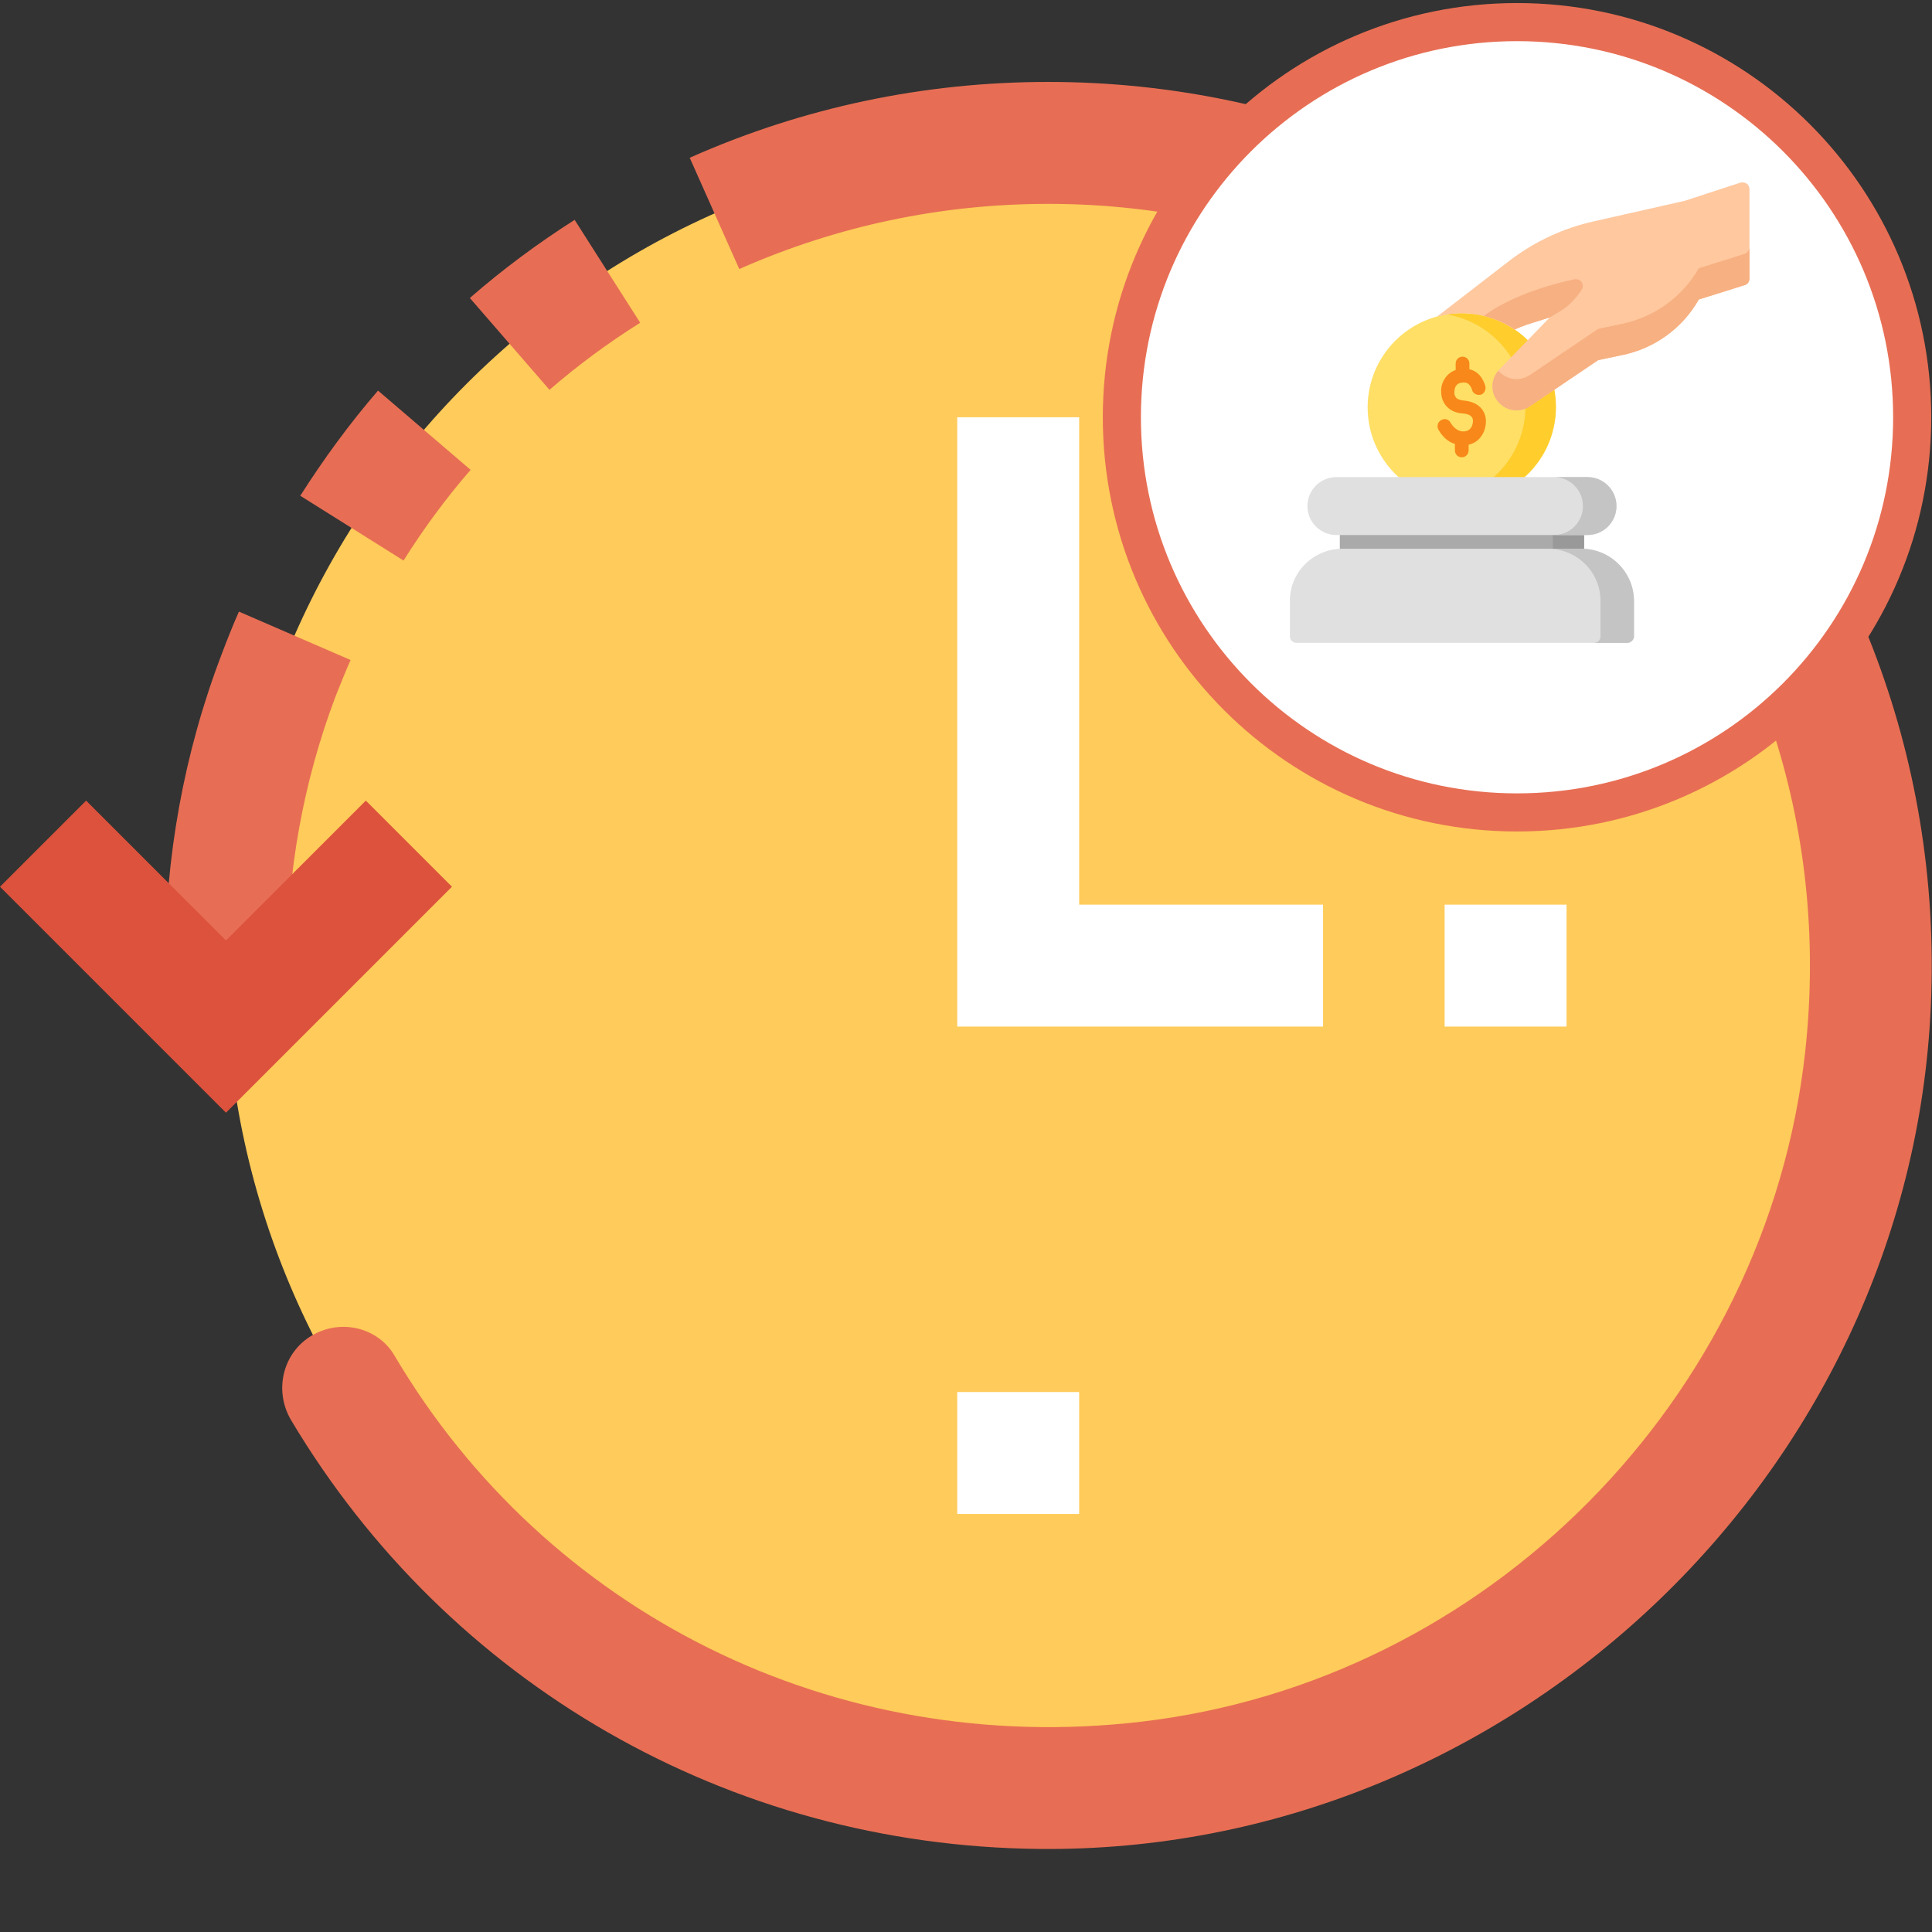 <?xml version="1.0" encoding="utf-8"?>
<!-- Generator: Adobe Illustrator 23.0.0, SVG Export Plug-In . SVG Version: 6.00 Build 0)  -->
<svg version="1.1" id="Layer_1" xmlns="http://www.w3.org/2000/svg" xmlns:xlink="http://www.w3.org/1999/xlink" x="0px" y="0px"
	 viewBox="0 0 507 507" style="enable-background:new 0 0 507 507;" xml:space="preserve">
<rect x="0" y="0" width="507" height="507" fill="#333333" stroke="none"/>
<style type="text/css">
	.st0{fill:#FFCB5A;}
	.st1{fill:#E76E54;}
	.st2{fill:#FFFFFF;}
	.st3{fill:#DD523C;}
	.st4{fill:#FFFFFF;stroke:#E76E54;stroke-width:10;stroke-miterlimit:10;}
	.st5{display:none;}
	.st6{display:inline;fill:#77959E;}
	.st7{display:inline;fill:#C59969;}
	.st8{display:inline;fill:#BA8A5A;}
	.st9{display:inline;fill:#FFCB5A;}
	.st10{display:inline;fill:#FFFFFF;}
	.st11{display:inline;}
	.st12{fill:#FBA61F;}
	.st13{display:inline;fill:#0E9347;}
	.st14{display:inline;fill:#0D8944;}
	.st15{display:inline;fill:#3BB54A;}
	.st16{fill:#0E9347;}
	.st17{display:inline;fill:#89C763;}
	.st18{display:inline;fill:#FFCA5D;}
	.st19{display:inline;fill:#F6B545;}
	.st20{display:inline;fill:#FFCB5B;}
	.st21{display:inline;fill:#FFE27A;}
	.st22{display:inline;fill:#F19920;}
	.st23{fill:#F19920;}
	.st24{fill:#E78825;}
	.st25{fill:#F6B545;}
	.st26{fill:#AAAAAA;}
	.st27{fill:#999999;}
	.st28{fill:#FFDF65;}
	.st29{fill:#FFCD2C;}
	.st30{fill:#F78819;}
	.st31{fill:#FFC89F;}
	.st32{fill:#F7B081;}
	.st33{fill:#E0E0E0;}
	.st34{fill:#C4C4C4;}
</style>
<path class="st0" d="M491,253.4c0,119.2-96.6,215.9-215.9,215.9c-119.2,0-215.9-96.6-215.9-215.9c0-119.2,96.6-215.9,215.9-215.9
	C394.4,37.5,491,134.2,491,253.4z"/>
<path class="st1" d="M272.7,485.2c-81.5-0.8-155.1-43.4-196.3-112.5c-4.8-8.1-2-18.6,6.5-22.8c7.4-3.7,16.5-1.2,20.6,5.8
	c39.8,67.4,115.3,105.6,196.1,96.1c90.9-10.7,164-84.7,174.1-175.6c13.4-120.4-80.9-222.7-198.6-222.7c-28.2,0-55.5,5.8-81.1,17.1
	l-13-29.2c29.7-13.2,61.4-19.9,94.1-19.9c131.3,0,237.5,109.8,231.6,242.4C501.3,387.2,396,486.5,272.7,485.2z M75.3,253.4h-32
	c0-28.4,5-55.9,14.9-81.8c1.4-3.7,2.9-7.5,4.5-11.1L92,173.2c-1.4,3.2-2.7,6.4-4,9.7C79.6,205.2,75.3,228.9,75.3,253.4z
	 M105.9,147.1l-27.1-17c6.1-9.6,12.9-18.9,20.4-27.6l24.3,20.8C117,130.8,111.1,138.8,105.9,147.1z M144.2,102.3l-20.9-24.1
	c8.6-7.5,17.9-14.4,27.5-20.5l17.2,27C159.7,89.9,151.7,95.8,144.2,102.3z"/>
<g>
	<path class="st2" d="M347.1,269.4h-95.9V109.5h32v127.9h64V269.4z"/>
	<path class="st2" d="M379.1,237.4h32v32h-32V237.4z"/>
	<path class="st2" d="M251.2,365.3h32v32h-32V365.3z"/>
</g>
<path class="st3" d="M59.3,292L0,232.7l22.6-22.6l36.7,36.7l36.7-36.7l22.6,22.6L59.3,292z"/>
<path class="st4" d="M398.1,213.2L398.1,213.2c-57.3,0-103.7-46.4-103.7-103.7v0c0-57.3,46.4-103.7,103.7-103.7h0
	c57.3,0,103.7,46.4,103.7,103.7v0C501.8,166.8,455.4,213.2,398.1,213.2z"/>
<g class="st5">
	<path class="st6" d="M447.5,81.3c-8.7-4.2-16.2-4.1-22.9,0.1l-3.9-6.2c8.9-5.6,18.9-5.8,29.8-0.6c2,0.9,2.8,3.3,1.7,5.2
		C451.3,81.5,449.2,82.1,447.5,81.3z"/>
	<path class="st7" d="M432.9,64.2L425.3,82h-34.3l-7.6-17.7c-1.5-3.4-1.1-7.3,0.9-10.4c2.1-3.1,5.5-5,9.2-5h29.2
		c3.7,0,7.1,1.8,9.2,5C434,56.9,434.4,60.8,432.9,64.2z"/>
	<path class="st8" d="M429.5,72.1l-4.2,9.9h-34.3l-4.2-9.9c6.4-2.9,13.4-4.4,20.7-4.4h1C415.9,67.7,423,69.2,429.5,72.1z"/>
	<path class="st7" d="M456,129.8c0,23.7-17,36.8-47.8,36.8c-3.9,0-7.6-0.2-11-0.7c-23.8-2.8-36.8-15.4-36.8-36.1
		c0-12.6,4.7-26,12.1-36.8c0.1-0.1,0.1-0.2,0.2-0.2c7.9-11.3,21.1-17.7,34.8-17.7h1c14.5,0,28.1,7.1,36.1,19.1
		C451.6,104.7,456,117.6,456,129.8z"/>
	<path class="st8" d="M455.8,125.8c-1.6,21.5-18.3,33.4-47.6,33.4h-0.1c-6,0-10.9-4.9-10.9-10.9V104c0-6.1-4.9-11-11-11h-13.6
		c-6.7,9.8-11.2,21.7-12,33.3c-0.1,1.2-0.2,2.3-0.2,3.5c0,20.7,12.9,33.3,36.8,36.1c3.5,0.4,7.1,0.7,11,0.7
		c30.8,0,47.8-13.1,47.8-36.8C456,128.4,455.9,127.1,455.8,125.8z"/>
	<path class="st9" d="M382.5,166.5h-36.8c-4.1,0-7.4-3.3-7.4-7.4v-51.5c0-4.1,3.3-7.4,7.4-7.4h36.8c4.1,0,7.4,3.3,7.4,7.4v51.5
		C389.8,163.2,386.5,166.5,382.5,166.5z"/>
	<path class="st10" d="M408.2,111.4h11V104h-7.4v-7.4h-7.4v8c-4.3,1.5-7.4,5.6-7.4,10.4c0,6.1,4.9,11,11,11c2,0,3.7,1.6,3.7,3.7
		s-1.6,3.7-3.7,3.7h-11v7.4h7.4v7.4h7.4v-8c4.3-1.5,7.4-5.6,7.4-10.4c0-6.1-4.9-11-11-11c-2,0-3.7-1.6-3.7-3.7
		S406.2,111.4,408.2,111.4z"/>
	<g class="st11">
		<path class="st12" d="M338.3,115.1h51.5v7.4h-51.5V115.1z"/>
		<path class="st12" d="M338.3,133.4h51.5v7.4h-51.5V133.4z"/>
		<path class="st12" d="M338.3,148.1h51.5v7.4h-51.5V148.1z"/>
	</g>
	<path class="st10" d="M397.2,59.9h7.4v7.4h-7.4V59.9z"/>
	<path class="st10" d="M411.9,59.9h7.4v7.4h-7.4V59.9z"/>
</g>
<g class="st5">
	<path class="st13" d="M457.8,135H340.6c-3.2,0-5.9-2.6-5.9-5.9V64.7c0-3.2,2.6-5.9,5.9-5.9h117.2c3.2,0,5.9,2.6,5.9,5.9v64.5
		C463.7,132.4,461,135,457.8,135z"/>
	<path class="st14" d="M443.2,111.6c-6.7,0-12.9,3.2-16.4,8.5c-2.9-1.5-6.2-2.6-10-2.6c-10.3,0-18.8,7.6-20.2,17.6h61.2
		c2.9,0,5.3-2.1,5.9-5C462.5,119.8,453.7,111.6,443.2,111.6z"/>
	<path class="st15" d="M446.1,129.1h-93.8c0-6.4-5.3-11.7-11.7-11.7v-41c6.4,0,11.7-5.3,11.7-11.7h93.8c0,6.4,5.3,11.7,11.7,11.7v41
		C451.4,117.4,446.1,122.7,446.1,129.1z"/>
	<g class="st11">
		<path class="st16" d="M443.2,111.6c-6.7,0-12.9,3.2-16.4,8.5c-2.9-1.5-6.2-2.6-10-2.6c-8.2,0-15.2,4.7-18.5,11.7h47.8
			c0-6.4,5-11.4,11.4-11.7C453.7,113.9,448.7,111.6,443.2,111.6z"/>
		<ellipse class="st16" cx="399.2" cy="96.9" rx="23.4" ry="26.4"/>
		<circle class="st16" cx="364" cy="96.9" r="5.9"/>
		<circle class="st16" cx="434.4" cy="96.9" r="5.9"/>
	</g>
	<path class="st17" d="M402.1,94h-5.9c-1.8,0-2.9-1.2-2.9-2.9c0-1.8,1.2-2.9,2.9-2.9h8.8c1.8,0,2.9-1.2,2.9-2.9
		c0-1.8-1.2-2.9-2.9-2.9h-2.9c0-1.8-1.2-2.9-2.9-2.9c-1.8,0-2.9,1.2-2.9,2.9c-5,0-8.8,3.8-8.8,8.8c0,5,3.8,8.8,8.8,8.8h5.9
		c1.8,0,2.9,1.2,2.9,2.9c0,1.8-1.2,2.9-2.9,2.9h-8.8c-1.8,0-2.9,1.2-2.9,2.9c0,1.8,1.2,2.9,2.9,2.9h2.9c0,1.8,1.2,2.9,2.9,2.9
		c1.8,0,2.9-1.2,2.9-2.9c5,0,8.8-3.8,8.8-8.8S407.1,94,402.1,94z"/>
	<circle class="st18" cx="410.9" cy="137.9" r="20.5"/>
	<circle class="st19" cx="437.3" cy="132.1" r="20.5"/>
	<path class="st20" d="M437.3,111.6c-11.4,0-20.5,9.1-20.5,20.5s9.1,20.5,20.5,20.5s20.5-9.1,20.5-20.5
		C457.8,120.7,448.7,111.6,437.3,111.6z M437.3,146.7c-8.2,0-14.7-6.4-14.7-14.7c0-8.2,6.4-14.7,14.7-14.7s14.7,6.4,14.7,14.7
		C451.9,140.3,445.5,146.7,437.3,146.7z"/>
	<path class="st19" d="M437.3,152.3L437.3,152.3c11.4,0.3,20.5-9.1,20.5-20.2h-0.3c-1.5,0-2.6,1.2-2.9,2.6
		c-0.6,4.1-2.6,7.9-5.6,10.5c-2.3,2.3-5.6,3.8-9.1,4.4C438.5,149.7,437.3,150.8,437.3,152.3z"/>
	<path class="st21" d="M437.3,111.9L437.3,111.9c-11.4-0.3-20.5,9.1-20.5,20.2h0.3c1.5,0,2.6-1.2,2.9-2.6c0.6-4.1,2.6-7.9,5.6-10.5
		c2.3-2.3,5.6-3.8,9.1-4.4C436.1,114.5,437.3,113.3,437.3,111.9z"/>
	<path class="st22" d="M424.7,134.1c0-8.2,6.4-14.7,14.7-14.7c3.5,0,6.7,1.2,9.4,3.5c-2.9-3.5-6.7-5.6-11.4-5.6
		c-8.2,0-14.7,6.4-14.7,14.7c0,4.7,2.1,8.5,5.3,11.1C425.9,140.9,424.7,137.6,424.7,134.1z"/>
	<path class="st20" d="M446.1,141.2c-0.3,0-0.6,0-0.9-0.3c-0.6-0.6-0.6-1.5,0-2.1c1.8-1.8,2.6-4.4,2.6-6.7c0-0.9,0.6-1.5,1.5-1.5
		s1.5,0.6,1.5,1.5c0,3.2-1.2,6.4-3.2,8.8C447,141.2,446.4,141.2,446.1,141.2z"/>
	<g class="st11">
		<path class="st23" d="M437.3,140.9c-1.8,0-2.9-1.2-2.9-2.9v-11.7c0-1.8,1.2-2.9,2.9-2.9s2.9,1.2,2.9,2.9v11.7
			C440.2,139.7,439.1,140.9,437.3,140.9z"/>
		<path class="st23" d="M448.1,149.4c-2.1-7.3-7.3-13.2-14.1-15.8c-1.2-6.7-5.6-12.6-11.1-16.1c-3.5,3.8-5.9,8.8-5.9,14.4
			c0,11.4,9.1,20.5,20.5,20.5C441.4,152.6,444.9,151.4,448.1,149.4z"/>
	</g>
	<g class="st11">
		<path class="st24" d="M427.9,143.2c-2.1-2.6-3.5-5.9-3.5-9.4c0-4.1,1.8-7.9,4.7-10.5c-0.6-0.9-1.2-1.5-1.8-2.1
			c-2.9,2.6-4.7,6.4-4.7,10.8C422.6,136.8,424.7,140.6,427.9,143.2z"/>
		<path class="st24" d="M434.4,133.8v4.1c0,1.8,1.2,2.9,2.9,2.9c1.8,0,2.9-1.2,2.9-2.9v-0.6C438.5,135.9,436.4,134.7,434.4,133.8z"
			/>
	</g>
	<path class="st19" d="M448.1,149.4c-0.6-2.1-1.2-3.8-2.3-5.6c-2.3,1.8-5.3,2.9-8.5,2.9c-8.2,0-14.7-6.4-14.7-14.7
		c0-4.4,1.8-8.2,4.7-10.8c-1.5-1.5-2.9-2.6-4.7-3.5c-3.5,3.8-5.9,8.8-5.9,14.4c0,11.4,9.1,20.5,20.5,20.5
		C441.4,152.6,444.9,151.4,448.1,149.4z"/>
	<path class="st22" d="M447.3,146.7c-2.1,1.5-4.7,2.3-7.3,2.9c-1.5,0.3-2.6,1.5-2.6,2.9l0,0c4.1,0,7.6-1.2,10.8-3.2
		C447.8,148.5,447.6,147.6,447.3,146.7z"/>
	<path class="st20" d="M422.6,117.7c-3.5,3.8-5.9,8.8-5.9,14.4h0.3c1.5,0,2.6-1.2,2.9-2.6c0.6-4.1,2.6-7.6,5.3-10.3
		C424.4,118.9,423.5,118.3,422.6,117.7z"/>
	<circle class="st19" cx="410.9" cy="137.9" r="20.5"/>
	<path class="st22" d="M408,152.6c0,2.1,0.3,3.8,0.9,5.9c0.6,0,1.5,0,2.1,0c11.4,0,20.5-9.1,20.5-20.5c0-2.1-0.3-3.8-0.9-5.9
		c-0.6,0-1.5,0-2.1,0C417.1,132.1,408,141.2,408,152.6z"/>
	<path class="st20" d="M410.9,117.4c-11.4,0-20.5,9.1-20.5,20.5s9.1,20.5,20.5,20.5c11.4,0,20.5-9.1,20.5-20.5
		S422.4,117.4,410.9,117.4z M410.9,152.6c-8.2,0-14.7-6.4-14.7-14.7c0-8.2,6.4-14.7,14.7-14.7s14.7,6.4,14.7,14.7
		C425.6,146.1,419.1,152.6,410.9,152.6z"/>
	<path class="st19" d="M410.9,158.2L410.9,158.2c11.4,0.3,20.5-9.1,20.5-20.2h-0.3c-1.5,0-2.6,1.2-2.9,2.6
		c-0.6,4.1-2.6,7.9-5.6,10.5c-2.3,2.3-5.6,3.8-9.1,4.4C412.1,155.5,410.9,156.7,410.9,158.2z"/>
	<path class="st21" d="M410.9,117.7L410.9,117.7c-11.4-0.3-20.5,9.1-20.5,20.2h0.3c1.5,0,2.6-1.2,2.9-2.6c0.6-4.1,2.6-7.9,5.6-10.5
		c2.3-2.3,5.6-3.8,9.1-4.4C409.7,120.4,410.9,119.2,410.9,117.7z"/>
	<path class="st22" d="M398.3,140c0-8.2,6.4-14.7,14.7-14.7c3.5,0,6.7,1.2,9.4,3.5c-2.9-3.5-6.7-5.6-11.4-5.6
		c-8.2,0-14.7,6.4-14.7,14.7c0,4.7,2.1,8.5,5.3,11.1C399.5,146.7,398.3,143.5,398.3,140z"/>
	<path class="st20" d="M419.7,147c-0.3,0-0.6,0-0.9-0.3c-0.6-0.6-0.6-1.5,0-2.1c1.8-1.8,2.6-4.4,2.6-6.7c0-0.9,0.6-1.5,1.5-1.5
		s1.5,0.6,1.5,1.5c0,3.2-1.2,6.4-3.2,8.8C420.6,147,420,147,419.7,147z"/>
	<path class="st22" d="M410.9,146.7c-1.8,0-2.9-1.2-2.9-2.9v-11.7c0-1.8,1.2-2.9,2.9-2.9c1.8,0,2.9,1.2,2.9,2.9v11.7
		C413.9,145.6,412.7,146.7,410.9,146.7z"/>
	<g class="st11">
		<path class="st25" d="M424.4,132.4c0.6,1.8,1.2,3.5,1.2,5.6c0,8.2-6.4,14.7-14.7,14.7c-0.9,0-2.1,0-2.9-0.3v0.3
			c0,2.1,0.3,3.8,0.9,5.9c0.6,0,1.5,0,2.1,0c11.4,0,20.5-9.1,20.5-20.5c0-2.1-0.3-3.8-0.9-5.9c-0.6,0-1.5,0-2.1,0
			C427,132.1,425.9,132.1,424.4,132.4z"/>
		<circle class="st25" cx="425.6" cy="155.5" r="20.5"/>
	</g>
	<path class="st20" d="M425.6,135c-11.4,0-20.5,9.1-20.5,20.5c0,11.4,9.1,20.5,20.5,20.5s20.5-9.1,20.5-20.5
		C446.1,144.1,437,135,425.6,135z M425.6,170.2c-8.2,0-14.7-6.4-14.7-14.7s6.4-14.7,14.7-14.7s14.7,6.4,14.7,14.7
		S433.8,170.2,425.6,170.2z"/>
	<path class="st19" d="M425.6,175.7L425.6,175.7c11.4,0.3,20.5-9.1,20.5-20.2h-0.3c-1.5,0-2.6,1.2-2.9,2.6
		c-0.6,4.1-2.6,7.9-5.6,10.5c-2.3,2.3-5.6,3.8-9.1,4.4C426.7,173.1,425.6,174.3,425.6,175.7z"/>
	<path class="st21" d="M425.6,135.3L425.6,135.3c-11.4-0.3-20.5,9.1-20.5,20.2h0.3c1.5,0,2.6-1.2,2.9-2.6c0.6-4.1,2.6-7.9,5.6-10.5
		c2.3-2.3,5.6-3.8,9.1-4.4C424.4,137.9,425.6,136.8,425.6,135.3z"/>
	<path class="st22" d="M413,157.6c0-8.2,6.4-14.7,14.7-14.7c3.5,0,6.7,1.2,9.4,3.5c-2.9-3.5-6.7-5.6-11.4-5.6
		c-8.2,0-14.7,6.4-14.7,14.7c0,4.7,2.1,8.5,5.3,11.1C414.1,164.3,413,161.1,413,157.6z"/>
	<path class="st20" d="M434.4,164.6c-0.3,0-0.6,0-0.9-0.3c-0.6-0.6-0.6-1.5,0-2.1c1.8-1.8,2.6-4.4,2.6-6.7c0-0.9,0.6-1.5,1.5-1.5
		s1.5,0.6,1.5,1.5c0,3.2-1.2,6.4-3.2,8.8C435.2,164.6,434.7,164.6,434.4,164.6z"/>
	<path class="st22" d="M425.6,164.3c-1.8,0-2.9-1.2-2.9-2.9v-11.7c0-1.8,1.2-2.9,2.9-2.9c1.8,0,2.9,1.2,2.9,2.9v11.7
		C428.5,163.1,427.3,164.3,425.6,164.3z"/>
</g>
<g>
	<path class="st26" d="M413.9,136.9h-60.5c-1,0-1.8,0.8-1.8,1.8v7.2c0,1,0.8,1.8,1.8,1.8h60.5c1,0,1.8-0.8,1.8-1.8v-7.2
		C415.6,137.7,414.9,136.9,413.9,136.9z"/>
	<path class="st27" d="M413.9,136.9h-6.4v10.7h6.4c1,0,1.8-0.8,1.8-1.8v-7.2C415.6,137.7,414.9,136.9,413.9,136.9z"/>
	<circle class="st28" cx="383.6" cy="106.9" r="24.7"/>
	<path class="st29" d="M383.6,82.2c-1.4,0-2.7,0.1-4,0.3c11.7,1.9,20.7,12.1,20.7,24.3s-9,22.4-20.7,24.3c1.3,0.2,2.6,0.3,4,0.3
		c13.6,0,24.7-11,24.7-24.7C408.3,93.3,397.2,82.2,383.6,82.2z"/>
	<path class="st30" d="M384,105.1c-1-0.1-1.7-0.4-2-0.9c-0.4-0.5-0.4-1.3-0.3-1.8c0.1-0.7,0.4-2.2,2.8-2c1.3,0.1,1.8,1.9,1.8,1.9
		c0.2,0.9,1.2,1.5,2.2,1.3c0.9-0.2,1.5-1.2,1.3-2.2c0-0.1-0.3-1.1-0.9-2.1c-0.8-1.3-2-2.1-3.3-2.4v-1.5c0-1-0.8-1.8-1.8-1.8
		c-1,0-1.8,0.8-1.8,1.8v1.7c-2.3,0.8-3.6,2.9-3.8,4.9c-0.1,1.6,0.2,3,1,4.1c0.7,1,2,2.2,4.6,2.4c2.9,0.2,2.8,1.7,2.7,2.3
		c0,0.4-0.3,2.6-2.8,2.4c-1.9-0.2-2.9-2.1-3-2.2c-0.4-0.9-1.5-1.3-2.4-0.8c-0.9,0.4-1.3,1.5-0.9,2.4c0.1,0.1,1.4,3,4.4,3.9v1.7
		c0,1,0.8,1.8,1.8,1.8s1.8-0.8,1.8-1.8v-1.5c2.7-0.6,4.3-3,4.5-5.5C390.2,108.5,388.7,105.5,384,105.1z"/>
	<path class="st31" d="M458.4,48.2c-0.5-0.3-1-0.4-1.6-0.3l-14.7,4.8l-23.9,5.4c-8,1.8-15.3,5.2-21.8,10.1l-19.3,14.9
		c2.1-0.6,4.3-0.9,6.5-0.9c5.1,0,9.9,1.6,13.8,4.3c1-0.5,2.1-0.9,3.2-1.3l6.1-1.9l-13.2,13.6c-2.4,2.4-2.5,6.3-0.1,8.8
		c1.2,1.3,2.9,2,4.6,2c1.2,0,2.5-0.4,3.5-1.1l17.9-12.1l6.2-1.3c8.5-1.7,15.9-7,20.2-14.6l12.1-3.8c0.7-0.2,1.2-0.9,1.2-1.7V49.6
		C459.1,49.1,458.8,48.5,458.4,48.2z"/>
	<g>
		<path class="st32" d="M457.9,66.6l-12.1,3.8c-4.3,7.5-11.6,12.8-20.2,14.6l-6.2,1.3l-17.9,12.1c-1.1,0.7-2.3,1.1-3.5,1.1
			c-1.7,0-3.3-0.7-4.6-2c-0.1-0.1-0.1-0.1-0.2-0.2c-2.1,2.4-2.1,6.1,0.2,8.4c1.2,1.3,2.9,2,4.6,2c1.2,0,2.5-0.4,3.5-1.1l17.9-12.1
			l6.2-1.3c8.5-1.7,15.9-7,20.2-14.6l12.1-3.8c0.7-0.2,1.2-0.9,1.2-1.7v-8.2C459.1,65.6,458.6,66.3,457.9,66.6z"/>
	</g>
	<path class="st33" d="M416.6,125.2h-65.9c-4.2,0-7.6,3.4-7.6,7.6c0,4.2,3.4,7.6,7.6,7.6h65.9c4.2,0,7.6-3.4,7.6-7.6
		C424.2,128.6,420.8,125.2,416.6,125.2z"/>
	<path class="st33" d="M415,144h-62.7c-7.6,0-13.8,6.1-13.8,13.6v9.4c0,1,0.8,1.7,1.8,1.7H427c1,0,1.8-0.8,1.8-1.7v-9.4
		C428.7,150.1,422.6,144,415,144z"/>
	<path class="st34" d="M416.6,125.2h-8.8c4.2,0,7.6,3.4,7.6,7.6c0,4.2-3.4,7.6-7.6,7.6h8.8c4.2,0,7.6-3.4,7.6-7.6
		C424.2,128.6,420.8,125.2,416.6,125.2z"/>
	<path class="st34" d="M415,144h-8.8c7.6,0,13.8,6.1,13.8,13.6v9.4c0,1-0.8,1.7-1.8,1.7h8.8c1,0,1.8-0.8,1.8-1.7v-9.4
		C428.7,150.1,422.6,144,415,144z"/>
	<path class="st32" d="M413.2,73.3c-10.6,2.2-19,6-23.8,9.6c2.9,0.7,5.7,1.9,8.1,3.6c1-0.5,2.1-0.9,3.2-1.3l6-1.9l2.7-1.6
		c2.3-1.4,4.2-3.4,5.7-5.7C415.9,74.7,414.8,73,413.2,73.3z"/>
</g>
</svg>
